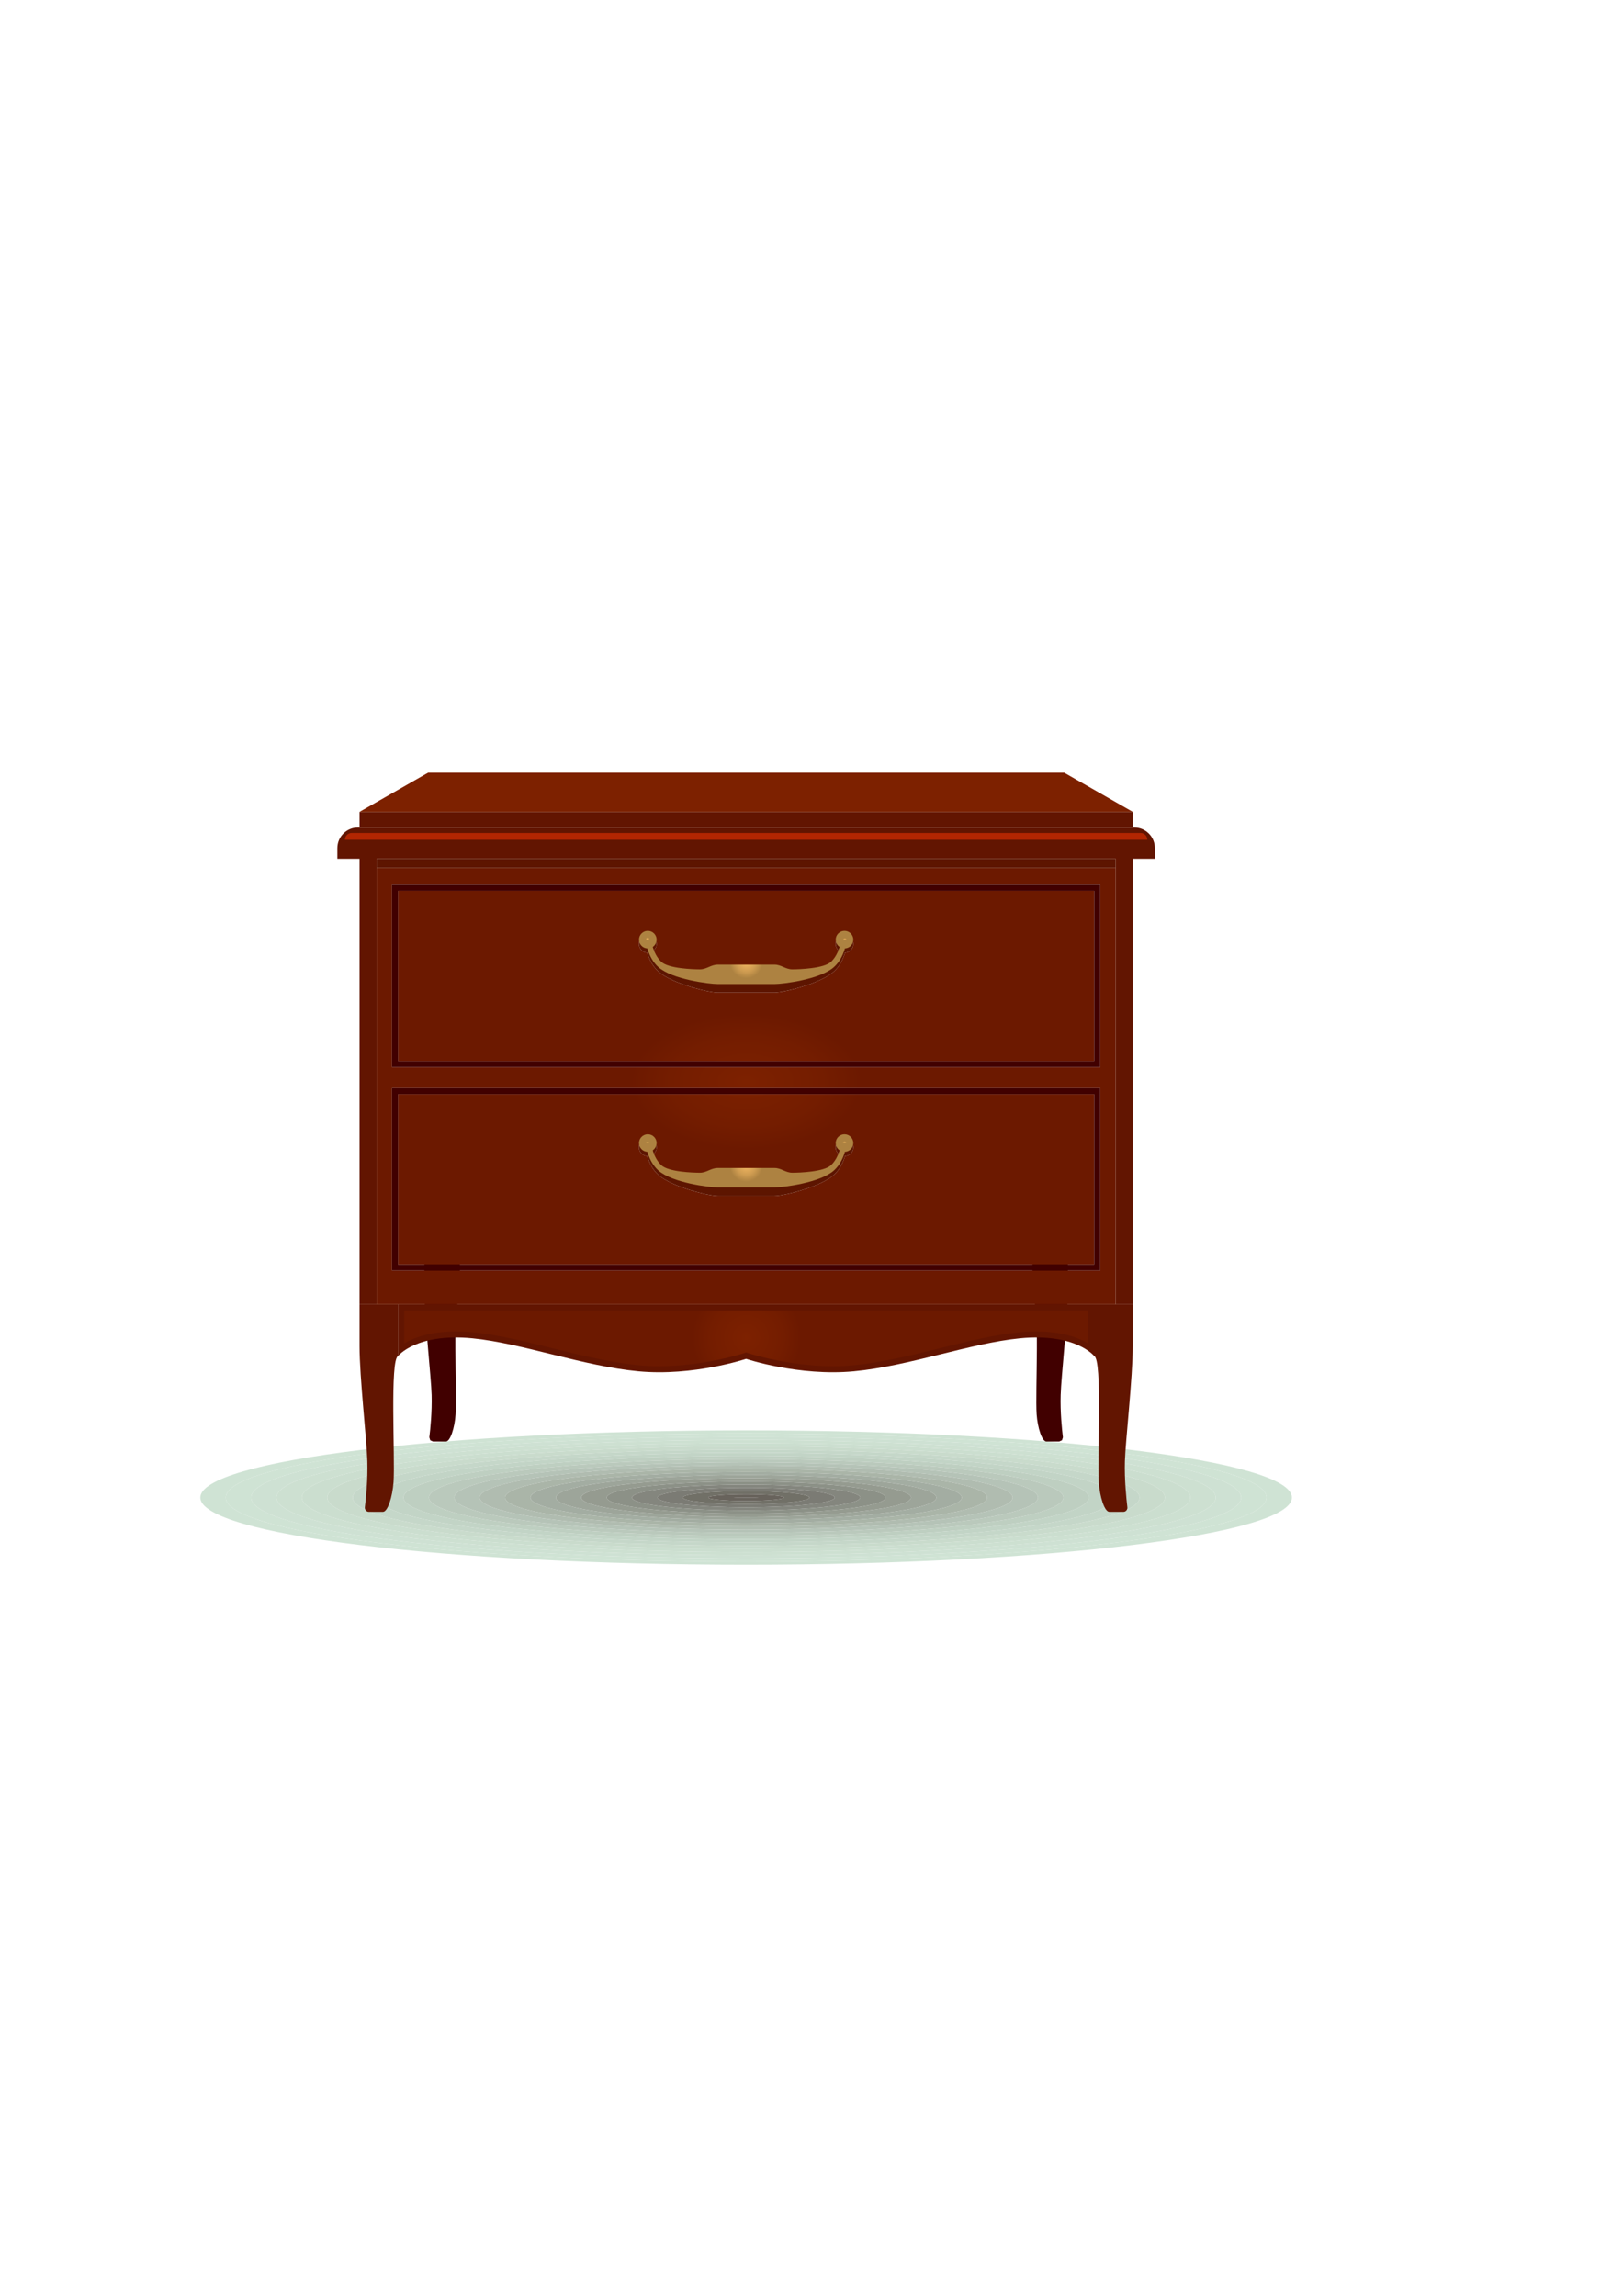 <svg xmlns="http://www.w3.org/2000/svg" width="210mm" height="297mm" shape-rendering="geometricPrecision" text-rendering="geometricPrecision" image-rendering="optimizeQuality" fill-rule="evenodd" clip-rule="evenodd" viewBox="0 0 21000 29700"><defs><radialGradient id="a" gradientUnits="userSpaceOnUse" gradientTransform="matrix(-1.388 0 0 -.814 23057 25381)" cx="9654.32" cy="13991.6" r="1078.66" fx="9654.32" fy="13991.6"><stop offset="0" stop-color="#7D2100"/><stop offset=".659" stop-color="#741D00"/><stop offset="1" stop-color="#6C1900"/></radialGradient><radialGradient id="b" gradientUnits="userSpaceOnUse" gradientTransform="matrix(-1.388 0 0 -.814 23057 25382)" cx="9654.32" cy="13992.2" r="1078.66" fx="9654.32" fy="13992.2"><stop offset="0" stop-color="#6C1C00"/><stop offset="1" stop-color="#5D1500"/></radialGradient><radialGradient id="c" gradientUnits="userSpaceOnUse" gradientTransform="matrix(-.709 0 0 -.71 16503 29597)" cx="9654.24" cy="17313.4" r="998.13" fx="9654.24" fy="17313.4"><stop offset="0" stop-color="#7D2100"/><stop offset=".659" stop-color="#741D00"/><stop offset="1" stop-color="#6C1900"/></radialGradient><radialGradient id="d" gradientUnits="userSpaceOnUse" gradientTransform="matrix(-4.788 0 0 -2.808 55882 53275)" cx="9654.24" cy="13990.9" r="312.72" fx="9654.24" fy="13990.9"><stop offset="0" stop-color="#6C1C00"/><stop offset="1" stop-color="#5D1500"/></radialGradient><radialGradient id="e" gradientUnits="userSpaceOnUse" gradientTransform="matrix(-.999 0 0 -.999 21847 24302)" cx="10926.7" cy="12155.9" r="25.72" fx="10926.7" fy="12155.9"><stop offset="0" stop-color="#F2B762"/><stop offset=".588" stop-color="#CF9C51"/><stop offset="1" stop-color="#AD8241"/></radialGradient><radialGradient id="f" gradientUnits="userSpaceOnUse" gradientTransform="matrix(-1 0 0 -1 16762 24306)" cx="8381.97" cy="12155.9" r="25.72" fx="8381.97" fy="12155.9"><stop offset="0" stop-color="#F2B762"/><stop offset=".588" stop-color="#CF9C51"/><stop offset="1" stop-color="#AD8241"/></radialGradient><radialGradient id="g" gradientUnits="userSpaceOnUse" gradientTransform="matrix(-.724 0 0 -.724 16645 21453)" cx="9654.32" cy="12443.1" r="293.45" fx="9654.32" fy="12443.1"><stop offset="0" stop-color="#F2B762"/><stop offset=".588" stop-color="#CF9C51"/><stop offset="1" stop-color="#AD8241"/></radialGradient><radialGradient id="h" gradientUnits="userSpaceOnUse" gradientTransform="matrix(-4.788 0 0 -2.808 55882 53292)" cx="9654.24" cy="13995.4" r="312.72" fx="9654.24" fy="13995.4"><stop offset="0" stop-color="#6C1C00"/><stop offset="1" stop-color="#5D1500"/></radialGradient><radialGradient id="i" gradientUnits="userSpaceOnUse" gradientTransform="matrix(-1 0 0 -1 21855 29573)" cx="10926.7" cy="14786.8" r="25.7" fx="10926.7" fy="14786.8"><stop offset="0" stop-color="#F2B762"/><stop offset=".588" stop-color="#CF9C51"/><stop offset="1" stop-color="#AD8241"/></radialGradient><radialGradient id="j" gradientUnits="userSpaceOnUse" gradientTransform="matrix(-1 0 0 -.999 16762 29566)" cx="8381.97" cy="14786.8" r="25.72" fx="8381.97" fy="14786.8"><stop offset="0" stop-color="#F2B762"/><stop offset=".588" stop-color="#CF9C51"/><stop offset="1" stop-color="#AD8241"/></radialGradient><radialGradient id="k" gradientUnits="userSpaceOnUse" gradientTransform="matrix(-.724 0 0 -.724 16645 25990)" cx="9654.32" cy="15074" r="293.45" fx="9654.32" fy="15074"><stop offset="0" stop-color="#F2B762"/><stop offset=".588" stop-color="#CF9C51"/><stop offset="1" stop-color="#AD8241"/></radialGradient></defs><path fill="#CFE3D4" fill-rule="nonzero" d="M9654 20242c3901 0 7062-389 7062-869s-3161-869-7062-869c-3900 0-7062 389-7062 869s3162 869 7062 869zm0-1697c3719 0 6734 371 6734 828 0 458-3015 828-6734 828-3718 0-6733-370-6733-828 0-457 3015-828 6733-828z"/><path fill="#CFE3D4" fill-rule="nonzero" d="M9654 20201c3719 0 6734-370 6734-828 0-457-3015-828-6734-828-3718 0-6733 371-6733 828 0 458 3015 828 6733 828zm0-1614c3538 0 6405 352 6405 786 0 435-2867 787-6405 787-3537 0-6404-352-6404-787 0-434 2867-786 6404-786z"/><path fill="#CEE1D3" fill-rule="nonzero" d="M9654 20160c3538 0 6405-352 6405-787 0-434-2867-786-6405-786-3537 0-6404 352-6404 786 0 435 2867 787 6404 787zm0-1532c3356 0 6076 334 6076 745 0 412-2720 746-6076 746-3355 0-6076-334-6076-746 0-411 2721-745 6076-745z"/><path fill="#CDE0D1" fill-rule="nonzero" d="M9654 20119c3356 0 6076-334 6076-746 0-411-2720-745-6076-745-3355 0-6076 334-6076 745 0 412 2721 746 6076 746zm0-1450c3175 0 5748 315 5748 704s-2573 704-5748 704c-3174 0-5747-315-5747-704s2573-704 5747-704z"/><path fill="#CBDECF" fill-rule="nonzero" d="M9654 20077c3175 0 5748-315 5748-704s-2573-704-5748-704c-3174 0-5747 315-5747 704s2573 704 5747 704zm0-1367c2993 0 5419 297 5419 663s-2426 663-5419 663c-2992 0-5419-297-5419-663s2427-663 5419-663z"/><path fill="#C9DBCC" fill-rule="nonzero" d="M9654 20036c2993 0 5419-297 5419-663s-2426-663-5419-663c-2992 0-5419 297-5419 663s2427 663 5419 663zm0-1284c2812 0 5091 278 5091 621 0 344-2279 622-5091 622-2811 0-5090-278-5090-622 0-343 2279-621 5090-621z"/><path fill="#C5D7C9" fill-rule="nonzero" d="M9654 19995c2812 0 5091-278 5091-622 0-343-2279-621-5091-621-2811 0-5090 278-5090 621 0 344 2279 622 5090 622zm0-1202c2630 0 4762 260 4762 580 0 321-2132 580-4762 580-2629 0-4761-259-4761-580 0-320 2132-580 4761-580z"/><path fill="#C2D4C6" fill-rule="nonzero" d="M9654 19953c2630 0 4762-259 4762-580 0-320-2132-580-4762-580-2629 0-4761 260-4761 580 0 321 2132 580 4761 580zm0-1119c2449 0 4433 242 4433 539 0 298-1984 539-4433 539-2448 0-4433-241-4433-539 0-297 1985-539 4433-539z"/><path fill="#BECFC1" fill-rule="nonzero" d="M9654 19912c2449 0 4433-241 4433-539 0-297-1984-539-4433-539-2448 0-4433 242-4433 539 0 298 1985 539 4433 539zm0-1036c2267 0 4105 222 4105 497s-1838 498-4105 498-4104-223-4104-498 1837-497 4104-497z"/><path fill="#BAC9BC" fill-rule="nonzero" d="M9654 19871c2267 0 4105-223 4105-498s-1838-497-4105-497-4104 222-4104 497 1837 498 4104 498zm0-954c2086 0 3776 204 3776 456s-1690 457-3776 457c-2085 0-3776-205-3776-457s1691-456 3776-456z"/><path fill="#B5C3B7" fill-rule="nonzero" d="M9654 19830c2086 0 3776-205 3776-457s-1690-456-3776-456c-2085 0-3776 204-3776 456s1691 457 3776 457zm0-872c1904 0 3448 186 3448 415s-1544 415-3448 415-3447-186-3447-415 1543-415 3447-415z"/><path fill="#B0BCB0" fill-rule="nonzero" d="M9654 19788c1904 0 3448-186 3448-415s-1544-415-3448-415-3447 186-3447 415 1543 415 3447 415zm0-788c1723 0 3119 167 3119 373 0 207-1396 374-3119 374-1722 0-3119-167-3119-374 0-206 1397-373 3119-373z"/><path fill="#AAB5A8" fill-rule="nonzero" d="M9654 19747c1723 0 3119-167 3119-374 0-206-1396-373-3119-373-1722 0-3119 167-3119 373 0 207 1397 374 3119 374zm0-706c1541 0 2790 149 2790 332 0 184-1249 333-2790 333s-2790-149-2790-333c0-183 1249-332 2790-332z"/><path fill="#A3ADA2" fill-rule="nonzero" d="M9654 19706c1541 0 2790-149 2790-333 0-183-1249-332-2790-332s-2790 149-2790 332c0 184 1249 333 2790 333zm0-624c1360 0 2462 130 2462 291s-1102 291-2462 291c-1359 0-2461-130-2461-291s1102-291 2461-291z"/><path fill="#9DA59A" fill-rule="nonzero" d="M9654 19664c1360 0 2462-130 2462-291s-1102-291-2462-291c-1359 0-2461 130-2461 291s1102 291 2461 291zm0-541c1178 0 2133 112 2133 250s-955 250-2133 250-2133-112-2133-250 955-250 2133-250z"/><path fill="#959B90" fill-rule="nonzero" d="M9654 19623c1178 0 2133-112 2133-250s-955-250-2133-250-2133 112-2133 250 955 250 2133 250zm0-458c997 0 1805 93 1805 208 0 116-808 209-1805 209-996 0-1804-93-1804-209 0-115 808-208 1804-208z"/><path fill="#8C9187" fill-rule="nonzero" d="M9654 19582c997 0 1805-93 1805-209 0-115-808-208-1805-208-996 0-1804 93-1804 208 0 116 808 209 1804 209zm0-376c815 0 1476 75 1476 167 0 93-661 168-1476 168s-1476-75-1476-168c0-92 661-167 1476-167z"/><path fill="#84867E" fill-rule="nonzero" d="M9654 19541c815 0 1476-75 1476-168 0-92-661-167-1476-167s-1476 75-1476 167c0 93 661 168 1476 168zm0-294c634 0 1147 57 1147 126 0 70-513 126-1147 126-633 0-1147-56-1147-126 0-69 514-126 1147-126z"/><path fill="#7B7B74" fill-rule="nonzero" d="M9654 19499c634 0 1147-56 1147-126 0-69-513-126-1147-126-633 0-1147 57-1147 126 0 70 514 126 1147 126zm0-210c452 0 819 37 819 84s-367 85-819 85-818-38-818-85 366-84 818-84z"/><path fill="#717067" fill-rule="nonzero" d="M9654 19458c452 0 819-38 819-85s-367-84-819-84-818 37-818 84 366 85 818 85zm0-128c271 0 490 19 490 43s-219 44-490 44c-270 0-490-20-490-44s220-43 490-43z"/><path fill="#68635C" fill-rule="nonzero" d="M9654 19417c271 0 490-20 490-44s-219-43-490-43c-270 0-490 19-490 43s220 44 490 44zm0-46c89 0 162 1 162 2 0 2-73 2-162 2s-161 0-161-2c0-1 72-2 161-2z"/><path fill="#5D5651" fill-rule="nonzero" d="M9654 19375c89 0 162 0 162-2 0-1-73-2-162-2s-161 1-161 2c0 2 72 2 161 2z"/><path fill="#410000" fill-rule="nonzero" d="M13359 16184v613c100 41 34 1212 54 1500 13 175 69 351 126 351h166l36-16 12-38c-12-101-36-328-29-548 7-241 93-1000 93-1366v-496h-458zM5950 16184v613c-101 41-34 1212-55 1500-12 175-69 351-125 351h-167l-36-16-12-38c13-101 36-328 30-548-7-241-94-1000-94-1366v-496h459z"/><path fill="#621501" fill-rule="nonzero" d="M5151 16874v668c-109 44-37 1320-59 1633-14 191-76 383-137 383h-182c-15 0-29-6-39-18-10-11-14-26-13-41 14-110 39-358 32-597-7-262-101-1089-101-1488v-540h499z"/><path fill="url(#a)" d="M4873 16874h9563v-5765H4873h9563v119H4873v5646zm9363-2798v2360H5072v-2360h9164zm0-2631v2361H5072v-2361h9164zm-9085 4913h9006v-2203H5151v2203zm5776-1628c63 0 114 51 114 114 0 61-48 109-108 112-22 76-63 172-144 244-178 158-655 272-768 272h-367-366c-113 0-590-114-768-272-81-72-122-168-144-244-60-3-108-51-108-112 0-63 51-114 114-114s114 51 114 114c0 39-21 71-51 92 18 61 51 139 112 195 93 87 409 97 499 97s141-61 232-61h733c90 0 141 61 231 61 91 0 406-10 500-97 60-56 93-134 111-195-29-21-50-53-50-92 0-63 51-114 114-114zm-5776-1003h9006v-2203H5151v2203zm5776-1628c63 0 114 51 114 114 0 61-48 109-108 113-22 74-63 171-144 243-178 158-655 272-768 272h-367-366c-113 0-590-114-768-272-81-72-122-169-144-243-60-4-108-52-108-113 0-63 51-114 114-114s114 51 114 114c0 39-21 72-51 92 18 61 51 139 112 195 93 87 409 97 499 97s141-61 232-61h733c90 0 141 61 231 61 91 0 406-10 500-97 60-56 93-134 111-195-29-20-50-53-50-92 0-63 51-114 114-114z"/><path fill="#410000" fill-rule="nonzero" d="M5151 13727v-2203h9006v2203H5151zm9085 79v-2361H5072v2361h9164z"/><path fill="#621501" fill-rule="nonzero" d="M14657 16874h-221v-5765h221zM4873 16874h-221v-5765h221zM4365 11109h10578v-137c0-147-119-267-266-267H4631c-147 0-266 120-266 267v137z"/><path fill="#B22602" fill-rule="nonzero" d="M4463 10864h10382c0-49-39-88-87-88H4551c-49 0-88 39-88 88z"/><path fill="#621501" fill-rule="nonzero" d="M14657 10705H4652v-202h10005z"/><path fill="url(#b)" d="M14436 11228H4873v-119h9563z"/><path fill="#7D2100" fill-rule="nonzero" d="M4652 10503h10005l-887-507H5539z"/><path fill="#621501" fill-rule="nonzero" d="M14157 16874v668c110 44 38 1320 60 1633 13 191 75 383 137 383h181c15 0 29-6 39-18 10-11 15-26 13-41-13-110-39-358-32-597 8-262 102-1089 102-1488v-540h-500zM9654 16874h4503v668s-234-299-960-229c-638 62-1439 361-2149 427-711 67-1394-161-1394-161s-683 228-1393 161c-711-66-1512-365-2149-427-727-70-961 229-961 229v-668h4503z"/><path fill="url(#c)" d="M8531 17674c583 0 1093-168 1098-169l25-9 25 9c5 1 515 169 1099 169 86 0 174-3 263-12 361-34 750-129 1126-222 364-90 708-175 1022-205 80-8 153-11 221-11 334 0 546 82 669 156v-427H5230v427c122-74 335-156 668-156 68 0 142 3 221 11 314 30 658 115 1023 205 376 93 765 188 1126 222 89 9 176 12 263 12z"/><path fill="url(#d)" d="M9288 12841h733c113 0 590-114 768-272 81-72 122-169 144-243 60-4 108-52 108-113 0-63-51-114-114-114s-114 51-114 114c0 39 21 72 50 92-18 61-51 139-111 195-94 87-409 97-500 97-90 0-141-61-231-61h-367-366c-91 0-142 61-232 61s-406-10-499-97c-61-56-94-134-112-195 30-20 51-53 51-92 0-63-51-114-114-114s-114 51-114 114c0 61 48 109 108 113 22 74 63 171 144 243 178 158 655 272 768 272z"/><path fill="url(#e)" d="M10813 12156c0 63 51 114 114 114s114-51 114-114-51-114-114-114-114 51-114 114z"/><path fill="url(#f)" d="M8496 12156c0 63-51 114-114 114s-114-51-114-114 51-114 114-114 114 51 114 114z"/><path fill="url(#g)" d="M8425 12156s19 182 132 287c93 87 409 97 499 97s141-61 232-61h733c90 0 141 61 231 61 91 0 406-10 500-97 113-105 132-287 132-287h71s-16 223-166 356c-178 158-655 218-768 218h-367-366c-113 0-590-60-768-218-150-133-167-356-167-356h72z"/><path fill="#410000" fill-rule="nonzero" d="M5151 16358v-2203h9006v2203H5151zm9085 78v-2360H5072v2360h9164z"/><path fill="url(#h)" d="M9288 15472h733c113 0 590-114 768-272 81-72 122-168 144-244 60-3 108-51 108-112 0-63-51-114-114-114s-114 51-114 114c0 39 21 71 50 92-18 61-51 139-111 195-94 87-409 97-500 97-90 0-141-61-231-61h-367-366c-91 0-142 61-232 61s-406-10-499-97c-61-56-94-134-112-195 30-21 51-53 51-92 0-63-51-114-114-114s-114 51-114 114c0 61 48 109 108 112 22 76 63 172 144 244 178 158 655 272 768 272z"/><path fill="url(#i)" d="M10813 14787c0 63 51 114 114 114s114-51 114-114-51-114-114-114-114 51-114 114z"/><path fill="url(#j)" d="M8496 14787c0 63-51 114-114 114s-114-51-114-114 51-114 114-114 114 51 114 114z"/><path fill="url(#k)" d="M8425 14787s19 182 132 287c93 87 409 97 499 97s141-61 232-61h733c90 0 141 61 231 61 91 0 406-10 500-97 113-105 132-287 132-287h71s-16 223-166 356c-178 158-655 218-768 218h-367-366c-113 0-590-60-768-218-150-133-167-356-167-356h72z"/></svg>